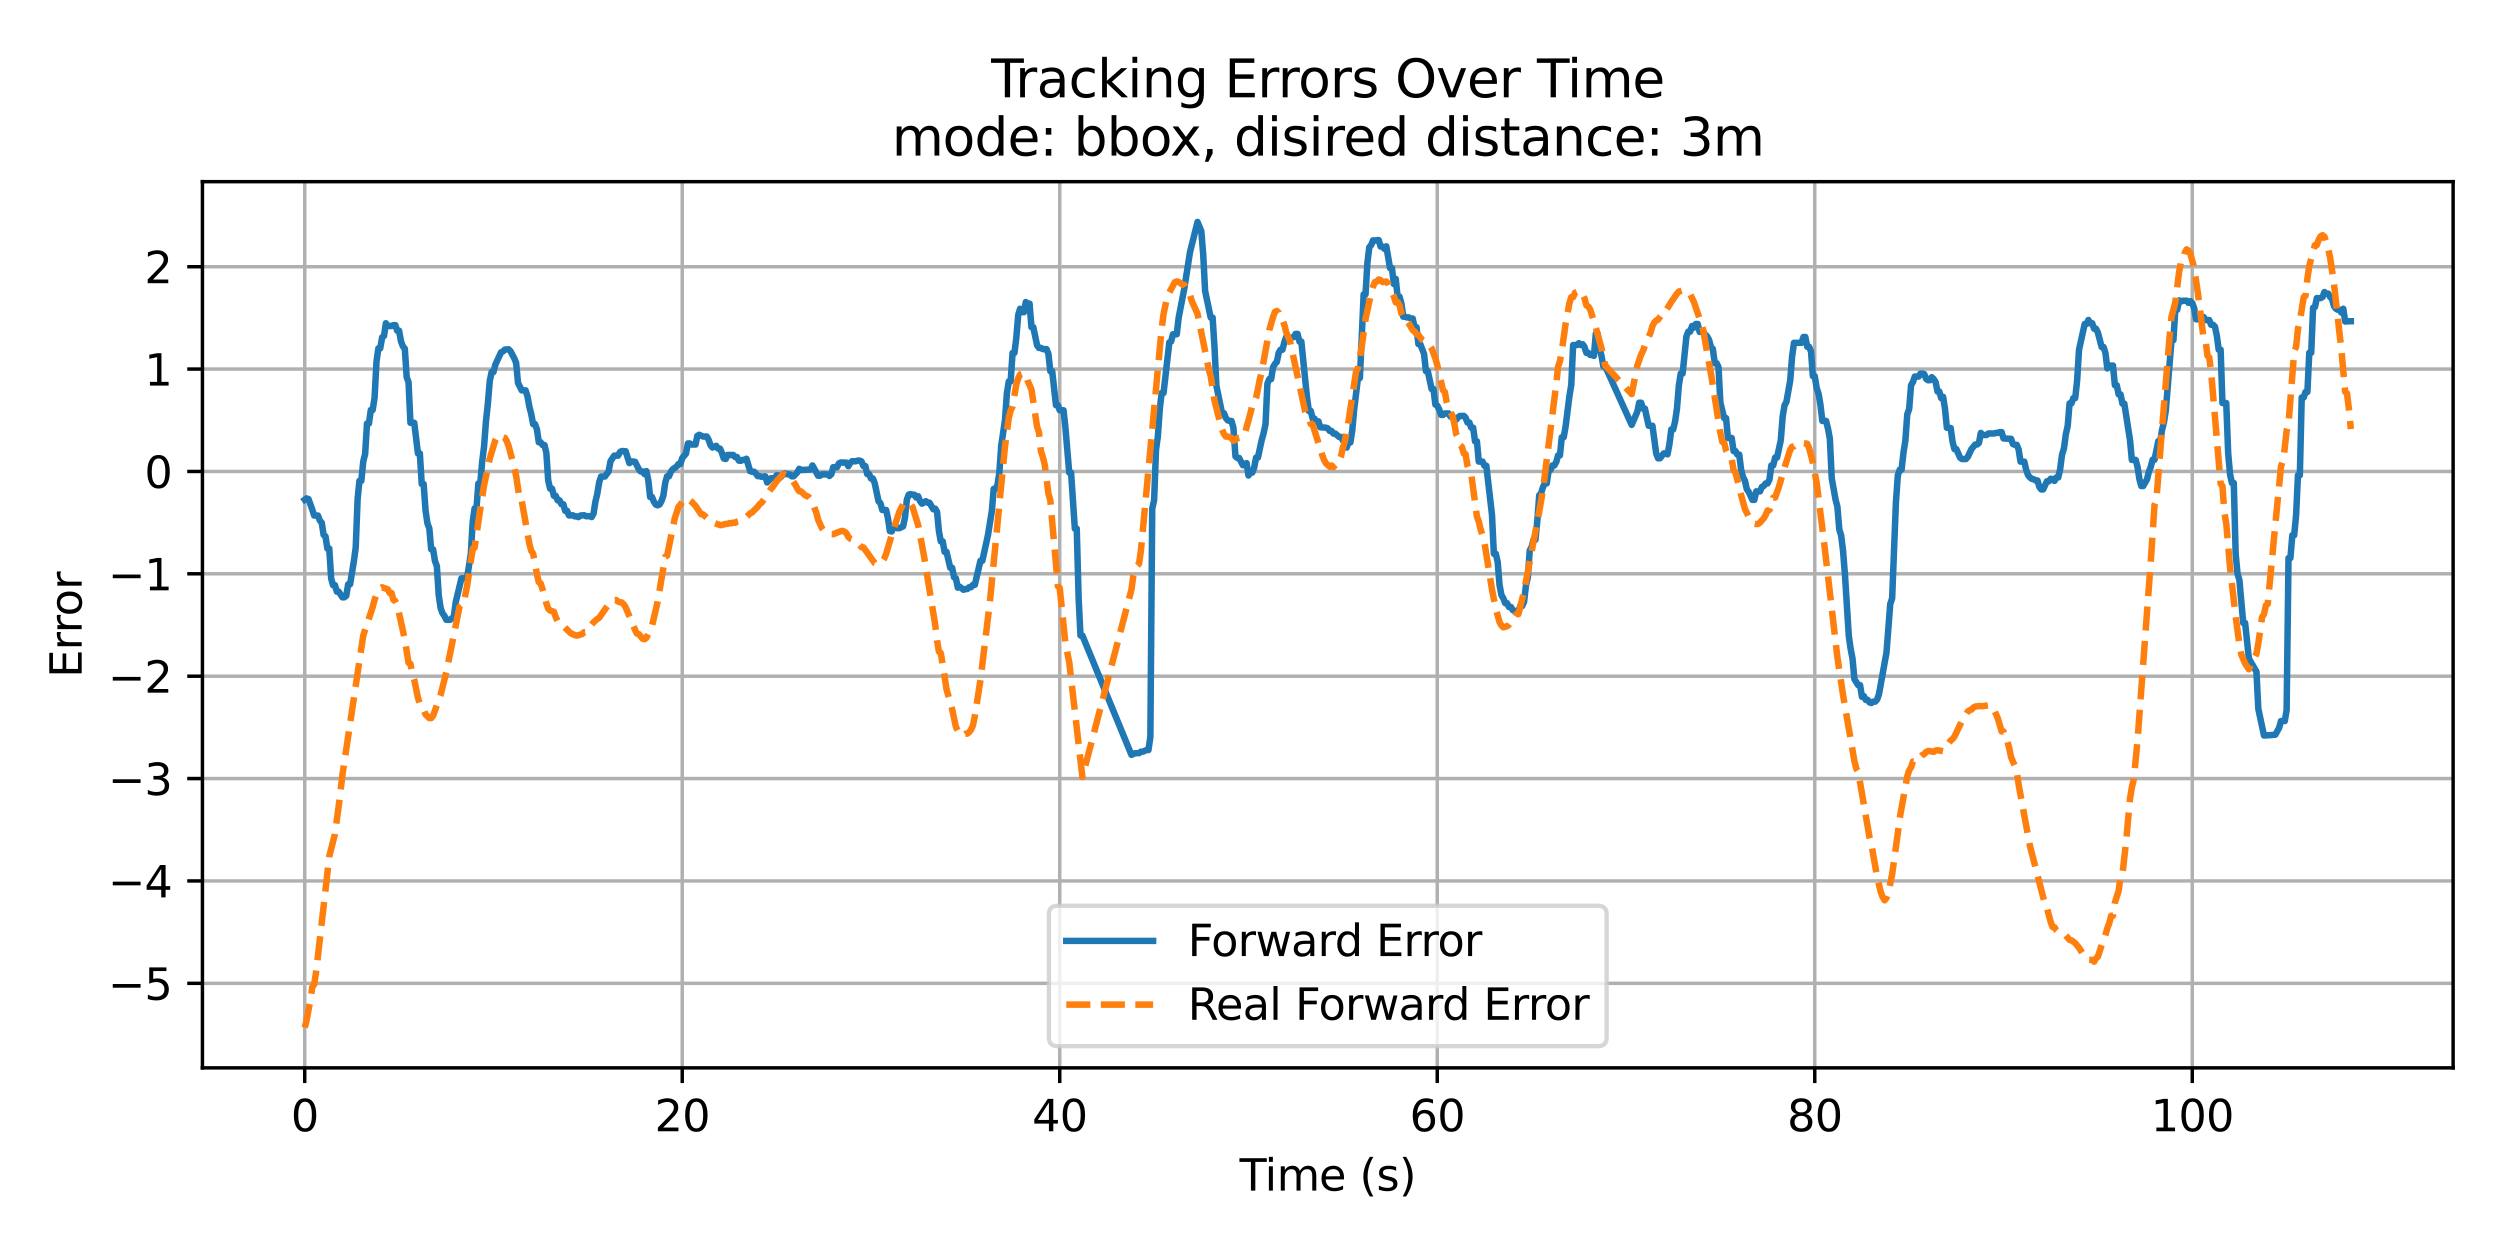 <?xml version="1.0" encoding="utf-8" standalone="no"?>
<!DOCTYPE svg PUBLIC "-//W3C//DTD SVG 1.1//EN"
  "http://www.w3.org/Graphics/SVG/1.1/DTD/svg11.dtd">
<svg xmlns:xlink="http://www.w3.org/1999/xlink" width="576pt" height="288pt" viewBox="0 0 576 288" xmlns="http://www.w3.org/2000/svg" version="1.1">
 <defs>
  <style type="text/css">*{stroke-linejoin: round; stroke-linecap: butt}</style>
 </defs>
 <g id="figure_1">
  <g id="patch_1">
   <path d="M 0 288 
L 576 288 
L 576 0 
L 0 0 
z
" style="fill: #ffffff"/>
  </g>
  <g id="axes_1">
   <g id="patch_2">
    <path d="M 46.64 246.04 
L 565.2 246.04 
L 565.2 41.856 
L 46.64 41.856 
z
" style="fill: #ffffff"/>
   </g>
   <g id="matplotlib.axis_1">
    <g id="xtick_1">
     <g id="line2d_1">
      <path d="M 70.209 246.04 
L 70.209 41.856 
" clip-path="url(#p39f99b3a80)" style="fill: none; stroke: #b0b0b0; stroke-width: 0.8; stroke-linecap: square"/>
     </g>
     <g id="line2d_2">
      <defs>
       <path id="mf84ffc0580" d="M 0 0 
L 0 3.5 
" style="stroke: #000000; stroke-width: 0.8"/>
      </defs>
      <g>
       <use xlink:href="#mf84ffc0580" x="70.209" y="246.04" style="stroke: #000000; stroke-width: 0.8"/>
      </g>
     </g>
     <g id="text_1">
      <!-- 0 -->
      <g transform="translate(67.028 260.638) scale(0.1 -0.1)">
       <defs>
        <path id="DejaVuSans-30" d="M 2034 4250 
Q 1547 4250 1301 3770 
Q 1056 3291 1056 2328 
Q 1056 1369 1301 889 
Q 1547 409 2034 409 
Q 2525 409 2770 889 
Q 3016 1369 3016 2328 
Q 3016 3291 2770 3770 
Q 2525 4250 2034 4250 
z
M 2034 4750 
Q 2819 4750 3233 4129 
Q 3647 3509 3647 2328 
Q 3647 1150 3233 529 
Q 2819 -91 2034 -91 
Q 1250 -91 836 529 
Q 422 1150 422 2328 
Q 422 3509 836 4129 
Q 1250 4750 2034 4750 
z
" transform="scale(0.016)"/>
       </defs>
       <use xlink:href="#DejaVuSans-30"/>
      </g>
     </g>
    </g>
    <g id="xtick_2">
     <g id="line2d_3">
      <path d="M 157.187 246.04 
L 157.187 41.856 
" clip-path="url(#p39f99b3a80)" style="fill: none; stroke: #b0b0b0; stroke-width: 0.8; stroke-linecap: square"/>
     </g>
     <g id="line2d_4">
      <g>
       <use xlink:href="#mf84ffc0580" x="157.187" y="246.04" style="stroke: #000000; stroke-width: 0.8"/>
      </g>
     </g>
     <g id="text_2">
      <!-- 20 -->
      <g transform="translate(150.824 260.638) scale(0.1 -0.1)">
       <defs>
        <path id="DejaVuSans-32" d="M 1228 531 
L 3431 531 
L 3431 0 
L 469 0 
L 469 531 
Q 828 903 1448 1529 
Q 2069 2156 2228 2338 
Q 2531 2678 2651 2914 
Q 2772 3150 2772 3378 
Q 2772 3750 2511 3984 
Q 2250 4219 1831 4219 
Q 1534 4219 1204 4116 
Q 875 4013 500 3803 
L 500 4441 
Q 881 4594 1212 4672 
Q 1544 4750 1819 4750 
Q 2544 4750 2975 4387 
Q 3406 4025 3406 3419 
Q 3406 3131 3298 2873 
Q 3191 2616 2906 2266 
Q 2828 2175 2409 1742 
Q 1991 1309 1228 531 
z
" transform="scale(0.016)"/>
       </defs>
       <use xlink:href="#DejaVuSans-32"/>
       <use xlink:href="#DejaVuSans-30" x="63.623"/>
      </g>
     </g>
    </g>
    <g id="xtick_3">
     <g id="line2d_5">
      <path d="M 244.165 246.04 
L 244.165 41.856 
" clip-path="url(#p39f99b3a80)" style="fill: none; stroke: #b0b0b0; stroke-width: 0.8; stroke-linecap: square"/>
     </g>
     <g id="line2d_6">
      <g>
       <use xlink:href="#mf84ffc0580" x="244.165" y="246.04" style="stroke: #000000; stroke-width: 0.8"/>
      </g>
     </g>
     <g id="text_3">
      <!-- 40 -->
      <g transform="translate(237.802 260.638) scale(0.1 -0.1)">
       <defs>
        <path id="DejaVuSans-34" d="M 2419 4116 
L 825 1625 
L 2419 1625 
L 2419 4116 
z
M 2253 4666 
L 3047 4666 
L 3047 1625 
L 3713 1625 
L 3713 1100 
L 3047 1100 
L 3047 0 
L 2419 0 
L 2419 1100 
L 313 1100 
L 313 1709 
L 2253 4666 
z
" transform="scale(0.016)"/>
       </defs>
       <use xlink:href="#DejaVuSans-34"/>
       <use xlink:href="#DejaVuSans-30" x="63.623"/>
      </g>
     </g>
    </g>
    <g id="xtick_4">
     <g id="line2d_7">
      <path d="M 331.143 246.04 
L 331.143 41.856 
" clip-path="url(#p39f99b3a80)" style="fill: none; stroke: #b0b0b0; stroke-width: 0.8; stroke-linecap: square"/>
     </g>
     <g id="line2d_8">
      <g>
       <use xlink:href="#mf84ffc0580" x="331.143" y="246.04" style="stroke: #000000; stroke-width: 0.8"/>
      </g>
     </g>
     <g id="text_4">
      <!-- 60 -->
      <g transform="translate(324.78 260.638) scale(0.1 -0.1)">
       <defs>
        <path id="DejaVuSans-36" d="M 2113 2584 
Q 1688 2584 1439 2293 
Q 1191 2003 1191 1497 
Q 1191 994 1439 701 
Q 1688 409 2113 409 
Q 2538 409 2786 701 
Q 3034 994 3034 1497 
Q 3034 2003 2786 2293 
Q 2538 2584 2113 2584 
z
M 3366 4563 
L 3366 3988 
Q 3128 4100 2886 4159 
Q 2644 4219 2406 4219 
Q 1781 4219 1451 3797 
Q 1122 3375 1075 2522 
Q 1259 2794 1537 2939 
Q 1816 3084 2150 3084 
Q 2853 3084 3261 2657 
Q 3669 2231 3669 1497 
Q 3669 778 3244 343 
Q 2819 -91 2113 -91 
Q 1303 -91 875 529 
Q 447 1150 447 2328 
Q 447 3434 972 4092 
Q 1497 4750 2381 4750 
Q 2619 4750 2861 4703 
Q 3103 4656 3366 4563 
z
" transform="scale(0.016)"/>
       </defs>
       <use xlink:href="#DejaVuSans-36"/>
       <use xlink:href="#DejaVuSans-30" x="63.623"/>
      </g>
     </g>
    </g>
    <g id="xtick_5">
     <g id="line2d_9">
      <path d="M 418.12 246.04 
L 418.12 41.856 
" clip-path="url(#p39f99b3a80)" style="fill: none; stroke: #b0b0b0; stroke-width: 0.8; stroke-linecap: square"/>
     </g>
     <g id="line2d_10">
      <g>
       <use xlink:href="#mf84ffc0580" x="418.12" y="246.04" style="stroke: #000000; stroke-width: 0.8"/>
      </g>
     </g>
     <g id="text_5">
      <!-- 80 -->
      <g transform="translate(411.758 260.638) scale(0.1 -0.1)">
       <defs>
        <path id="DejaVuSans-38" d="M 2034 2216 
Q 1584 2216 1326 1975 
Q 1069 1734 1069 1313 
Q 1069 891 1326 650 
Q 1584 409 2034 409 
Q 2484 409 2743 651 
Q 3003 894 3003 1313 
Q 3003 1734 2745 1975 
Q 2488 2216 2034 2216 
z
M 1403 2484 
Q 997 2584 770 2862 
Q 544 3141 544 3541 
Q 544 4100 942 4425 
Q 1341 4750 2034 4750 
Q 2731 4750 3128 4425 
Q 3525 4100 3525 3541 
Q 3525 3141 3298 2862 
Q 3072 2584 2669 2484 
Q 3125 2378 3379 2068 
Q 3634 1759 3634 1313 
Q 3634 634 3220 271 
Q 2806 -91 2034 -91 
Q 1263 -91 848 271 
Q 434 634 434 1313 
Q 434 1759 690 2068 
Q 947 2378 1403 2484 
z
M 1172 3481 
Q 1172 3119 1398 2916 
Q 1625 2713 2034 2713 
Q 2441 2713 2670 2916 
Q 2900 3119 2900 3481 
Q 2900 3844 2670 4047 
Q 2441 4250 2034 4250 
Q 1625 4250 1398 4047 
Q 1172 3844 1172 3481 
z
" transform="scale(0.016)"/>
       </defs>
       <use xlink:href="#DejaVuSans-38"/>
       <use xlink:href="#DejaVuSans-30" x="63.623"/>
      </g>
     </g>
    </g>
    <g id="xtick_6">
     <g id="line2d_11">
      <path d="M 505.098 246.04 
L 505.098 41.856 
" clip-path="url(#p39f99b3a80)" style="fill: none; stroke: #b0b0b0; stroke-width: 0.8; stroke-linecap: square"/>
     </g>
     <g id="line2d_12">
      <g>
       <use xlink:href="#mf84ffc0580" x="505.098" y="246.04" style="stroke: #000000; stroke-width: 0.8"/>
      </g>
     </g>
     <g id="text_6">
      <!-- 100 -->
      <g transform="translate(495.555 260.638) scale(0.1 -0.1)">
       <defs>
        <path id="DejaVuSans-31" d="M 794 531 
L 1825 531 
L 1825 4091 
L 703 3866 
L 703 4441 
L 1819 4666 
L 2450 4666 
L 2450 531 
L 3481 531 
L 3481 0 
L 794 0 
L 794 531 
z
" transform="scale(0.016)"/>
       </defs>
       <use xlink:href="#DejaVuSans-31"/>
       <use xlink:href="#DejaVuSans-30" x="63.623"/>
       <use xlink:href="#DejaVuSans-30" x="127.246"/>
      </g>
     </g>
    </g>
    <g id="text_7">
     <!-- Time (s) -->
     <g transform="translate(285.591 274.317) scale(0.1 -0.1)">
      <defs>
       <path id="DejaVuSans-54" d="M -19 4666 
L 3928 4666 
L 3928 4134 
L 2272 4134 
L 2272 0 
L 1638 0 
L 1638 4134 
L -19 4134 
L -19 4666 
z
" transform="scale(0.016)"/>
       <path id="DejaVuSans-69" d="M 603 3500 
L 1178 3500 
L 1178 0 
L 603 0 
L 603 3500 
z
M 603 4863 
L 1178 4863 
L 1178 4134 
L 603 4134 
L 603 4863 
z
" transform="scale(0.016)"/>
       <path id="DejaVuSans-6d" d="M 3328 2828 
Q 3544 3216 3844 3400 
Q 4144 3584 4550 3584 
Q 5097 3584 5394 3201 
Q 5691 2819 5691 2113 
L 5691 0 
L 5113 0 
L 5113 2094 
Q 5113 2597 4934 2840 
Q 4756 3084 4391 3084 
Q 3944 3084 3684 2787 
Q 3425 2491 3425 1978 
L 3425 0 
L 2847 0 
L 2847 2094 
Q 2847 2600 2669 2842 
Q 2491 3084 2119 3084 
Q 1678 3084 1418 2786 
Q 1159 2488 1159 1978 
L 1159 0 
L 581 0 
L 581 3500 
L 1159 3500 
L 1159 2956 
Q 1356 3278 1631 3431 
Q 1906 3584 2284 3584 
Q 2666 3584 2933 3390 
Q 3200 3197 3328 2828 
z
" transform="scale(0.016)"/>
       <path id="DejaVuSans-65" d="M 3597 1894 
L 3597 1613 
L 953 1613 
Q 991 1019 1311 708 
Q 1631 397 2203 397 
Q 2534 397 2845 478 
Q 3156 559 3463 722 
L 3463 178 
Q 3153 47 2828 -22 
Q 2503 -91 2169 -91 
Q 1331 -91 842 396 
Q 353 884 353 1716 
Q 353 2575 817 3079 
Q 1281 3584 2069 3584 
Q 2775 3584 3186 3129 
Q 3597 2675 3597 1894 
z
M 3022 2063 
Q 3016 2534 2758 2815 
Q 2500 3097 2075 3097 
Q 1594 3097 1305 2825 
Q 1016 2553 972 2059 
L 3022 2063 
z
" transform="scale(0.016)"/>
       <path id="DejaVuSans-20" transform="scale(0.016)"/>
       <path id="DejaVuSans-28" d="M 1984 4856 
Q 1566 4138 1362 3434 
Q 1159 2731 1159 2009 
Q 1159 1288 1364 580 
Q 1569 -128 1984 -844 
L 1484 -844 
Q 1016 -109 783 600 
Q 550 1309 550 2009 
Q 550 2706 781 3412 
Q 1013 4119 1484 4856 
L 1984 4856 
z
" transform="scale(0.016)"/>
       <path id="DejaVuSans-73" d="M 2834 3397 
L 2834 2853 
Q 2591 2978 2328 3040 
Q 2066 3103 1784 3103 
Q 1356 3103 1142 2972 
Q 928 2841 928 2578 
Q 928 2378 1081 2264 
Q 1234 2150 1697 2047 
L 1894 2003 
Q 2506 1872 2764 1633 
Q 3022 1394 3022 966 
Q 3022 478 2636 193 
Q 2250 -91 1575 -91 
Q 1294 -91 989 -36 
Q 684 19 347 128 
L 347 722 
Q 666 556 975 473 
Q 1284 391 1588 391 
Q 1994 391 2212 530 
Q 2431 669 2431 922 
Q 2431 1156 2273 1281 
Q 2116 1406 1581 1522 
L 1381 1569 
Q 847 1681 609 1914 
Q 372 2147 372 2553 
Q 372 3047 722 3315 
Q 1072 3584 1716 3584 
Q 2034 3584 2315 3537 
Q 2597 3491 2834 3397 
z
" transform="scale(0.016)"/>
       <path id="DejaVuSans-29" d="M 513 4856 
L 1013 4856 
Q 1481 4119 1714 3412 
Q 1947 2706 1947 2009 
Q 1947 1309 1714 600 
Q 1481 -109 1013 -844 
L 513 -844 
Q 928 -128 1133 580 
Q 1338 1288 1338 2009 
Q 1338 2731 1133 3434 
Q 928 4138 513 4856 
z
" transform="scale(0.016)"/>
      </defs>
      <use xlink:href="#DejaVuSans-54"/>
      <use xlink:href="#DejaVuSans-69" x="57.959"/>
      <use xlink:href="#DejaVuSans-6d" x="85.742"/>
      <use xlink:href="#DejaVuSans-65" x="183.154"/>
      <use xlink:href="#DejaVuSans-20" x="244.678"/>
      <use xlink:href="#DejaVuSans-28" x="276.465"/>
      <use xlink:href="#DejaVuSans-73" x="315.479"/>
      <use xlink:href="#DejaVuSans-29" x="367.578"/>
     </g>
    </g>
   </g>
   <g id="matplotlib.axis_2">
    <g id="ytick_1">
     <g id="line2d_13">
      <path d="M 46.64 226.554 
L 565.2 226.554 
" clip-path="url(#p39f99b3a80)" style="fill: none; stroke: #b0b0b0; stroke-width: 0.8; stroke-linecap: square"/>
     </g>
     <g id="line2d_14">
      <defs>
       <path id="md49e54043f" d="M 0 0 
L -3.5 0 
" style="stroke: #000000; stroke-width: 0.8"/>
      </defs>
      <g>
       <use xlink:href="#md49e54043f" x="46.64" y="226.554" style="stroke: #000000; stroke-width: 0.8"/>
      </g>
     </g>
     <g id="text_8">
      <!-- −5 -->
      <g transform="translate(24.898 230.353) scale(0.1 -0.1)">
       <defs>
        <path id="DejaVuSans-2212" d="M 678 2272 
L 4684 2272 
L 4684 1741 
L 678 1741 
L 678 2272 
z
" transform="scale(0.016)"/>
        <path id="DejaVuSans-35" d="M 691 4666 
L 3169 4666 
L 3169 4134 
L 1269 4134 
L 1269 2991 
Q 1406 3038 1543 3061 
Q 1681 3084 1819 3084 
Q 2600 3084 3056 2656 
Q 3513 2228 3513 1497 
Q 3513 744 3044 326 
Q 2575 -91 1722 -91 
Q 1428 -91 1123 -41 
Q 819 9 494 109 
L 494 744 
Q 775 591 1075 516 
Q 1375 441 1709 441 
Q 2250 441 2565 725 
Q 2881 1009 2881 1497 
Q 2881 1984 2565 2268 
Q 2250 2553 1709 2553 
Q 1456 2553 1204 2497 
Q 953 2441 691 2322 
L 691 4666 
z
" transform="scale(0.016)"/>
       </defs>
       <use xlink:href="#DejaVuSans-2212"/>
       <use xlink:href="#DejaVuSans-35" x="83.789"/>
      </g>
     </g>
    </g>
    <g id="ytick_2">
     <g id="line2d_15">
      <path d="M 46.64 202.968 
L 565.2 202.968 
" clip-path="url(#p39f99b3a80)" style="fill: none; stroke: #b0b0b0; stroke-width: 0.8; stroke-linecap: square"/>
     </g>
     <g id="line2d_16">
      <g>
       <use xlink:href="#md49e54043f" x="46.64" y="202.968" style="stroke: #000000; stroke-width: 0.8"/>
      </g>
     </g>
     <g id="text_9">
      <!-- −4 -->
      <g transform="translate(24.898 206.767) scale(0.1 -0.1)">
       <use xlink:href="#DejaVuSans-2212"/>
       <use xlink:href="#DejaVuSans-34" x="83.789"/>
      </g>
     </g>
    </g>
    <g id="ytick_3">
     <g id="line2d_17">
      <path d="M 46.64 179.382 
L 565.2 179.382 
" clip-path="url(#p39f99b3a80)" style="fill: none; stroke: #b0b0b0; stroke-width: 0.8; stroke-linecap: square"/>
     </g>
     <g id="line2d_18">
      <g>
       <use xlink:href="#md49e54043f" x="46.64" y="179.382" style="stroke: #000000; stroke-width: 0.8"/>
      </g>
     </g>
     <g id="text_10">
      <!-- −3 -->
      <g transform="translate(24.898 183.181) scale(0.1 -0.1)">
       <defs>
        <path id="DejaVuSans-33" d="M 2597 2516 
Q 3050 2419 3304 2112 
Q 3559 1806 3559 1356 
Q 3559 666 3084 287 
Q 2609 -91 1734 -91 
Q 1441 -91 1130 -33 
Q 819 25 488 141 
L 488 750 
Q 750 597 1062 519 
Q 1375 441 1716 441 
Q 2309 441 2620 675 
Q 2931 909 2931 1356 
Q 2931 1769 2642 2001 
Q 2353 2234 1838 2234 
L 1294 2234 
L 1294 2753 
L 1863 2753 
Q 2328 2753 2575 2939 
Q 2822 3125 2822 3475 
Q 2822 3834 2567 4026 
Q 2313 4219 1838 4219 
Q 1578 4219 1281 4162 
Q 984 4106 628 3988 
L 628 4550 
Q 988 4650 1302 4700 
Q 1616 4750 1894 4750 
Q 2613 4750 3031 4423 
Q 3450 4097 3450 3541 
Q 3450 3153 3228 2886 
Q 3006 2619 2597 2516 
z
" transform="scale(0.016)"/>
       </defs>
       <use xlink:href="#DejaVuSans-2212"/>
       <use xlink:href="#DejaVuSans-33" x="83.789"/>
      </g>
     </g>
    </g>
    <g id="ytick_4">
     <g id="line2d_19">
      <path d="M 46.64 155.796 
L 565.2 155.796 
" clip-path="url(#p39f99b3a80)" style="fill: none; stroke: #b0b0b0; stroke-width: 0.8; stroke-linecap: square"/>
     </g>
     <g id="line2d_20">
      <g>
       <use xlink:href="#md49e54043f" x="46.64" y="155.796" style="stroke: #000000; stroke-width: 0.8"/>
      </g>
     </g>
     <g id="text_11">
      <!-- −2 -->
      <g transform="translate(24.898 159.596) scale(0.1 -0.1)">
       <use xlink:href="#DejaVuSans-2212"/>
       <use xlink:href="#DejaVuSans-32" x="83.789"/>
      </g>
     </g>
    </g>
    <g id="ytick_5">
     <g id="line2d_21">
      <path d="M 46.64 132.21 
L 565.2 132.21 
" clip-path="url(#p39f99b3a80)" style="fill: none; stroke: #b0b0b0; stroke-width: 0.8; stroke-linecap: square"/>
     </g>
     <g id="line2d_22">
      <g>
       <use xlink:href="#md49e54043f" x="46.64" y="132.21" style="stroke: #000000; stroke-width: 0.8"/>
      </g>
     </g>
     <g id="text_12">
      <!-- −1 -->
      <g transform="translate(24.898 136.01) scale(0.1 -0.1)">
       <use xlink:href="#DejaVuSans-2212"/>
       <use xlink:href="#DejaVuSans-31" x="83.789"/>
      </g>
     </g>
    </g>
    <g id="ytick_6">
     <g id="line2d_23">
      <path d="M 46.64 108.625 
L 565.2 108.625 
" clip-path="url(#p39f99b3a80)" style="fill: none; stroke: #b0b0b0; stroke-width: 0.8; stroke-linecap: square"/>
     </g>
     <g id="line2d_24">
      <g>
       <use xlink:href="#md49e54043f" x="46.64" y="108.625" style="stroke: #000000; stroke-width: 0.8"/>
      </g>
     </g>
     <g id="text_13">
      <!-- 0 -->
      <g transform="translate(33.278 112.424) scale(0.1 -0.1)">
       <use xlink:href="#DejaVuSans-30"/>
      </g>
     </g>
    </g>
    <g id="ytick_7">
     <g id="line2d_25">
      <path d="M 46.64 85.039 
L 565.2 85.039 
" clip-path="url(#p39f99b3a80)" style="fill: none; stroke: #b0b0b0; stroke-width: 0.8; stroke-linecap: square"/>
     </g>
     <g id="line2d_26">
      <g>
       <use xlink:href="#md49e54043f" x="46.64" y="85.039" style="stroke: #000000; stroke-width: 0.8"/>
      </g>
     </g>
     <g id="text_14">
      <!-- 1 -->
      <g transform="translate(33.278 88.838) scale(0.1 -0.1)">
       <use xlink:href="#DejaVuSans-31"/>
      </g>
     </g>
    </g>
    <g id="ytick_8">
     <g id="line2d_27">
      <path d="M 46.64 61.453 
L 565.2 61.453 
" clip-path="url(#p39f99b3a80)" style="fill: none; stroke: #b0b0b0; stroke-width: 0.8; stroke-linecap: square"/>
     </g>
     <g id="line2d_28">
      <g>
       <use xlink:href="#md49e54043f" x="46.64" y="61.453" style="stroke: #000000; stroke-width: 0.8"/>
      </g>
     </g>
     <g id="text_15">
      <!-- 2 -->
      <g transform="translate(33.278 65.252) scale(0.1 -0.1)">
       <use xlink:href="#DejaVuSans-32"/>
      </g>
     </g>
    </g>
    <g id="text_16">
     <!-- Error -->
     <g transform="translate(18.818 156.133) rotate(-90) scale(0.1 -0.1)">
      <defs>
       <path id="DejaVuSans-45" d="M 628 4666 
L 3578 4666 
L 3578 4134 
L 1259 4134 
L 1259 2753 
L 3481 2753 
L 3481 2222 
L 1259 2222 
L 1259 531 
L 3634 531 
L 3634 0 
L 628 0 
L 628 4666 
z
" transform="scale(0.016)"/>
       <path id="DejaVuSans-72" d="M 2631 2963 
Q 2534 3019 2420 3045 
Q 2306 3072 2169 3072 
Q 1681 3072 1420 2755 
Q 1159 2438 1159 1844 
L 1159 0 
L 581 0 
L 581 3500 
L 1159 3500 
L 1159 2956 
Q 1341 3275 1631 3429 
Q 1922 3584 2338 3584 
Q 2397 3584 2469 3576 
Q 2541 3569 2628 3553 
L 2631 2963 
z
" transform="scale(0.016)"/>
       <path id="DejaVuSans-6f" d="M 1959 3097 
Q 1497 3097 1228 2736 
Q 959 2375 959 1747 
Q 959 1119 1226 758 
Q 1494 397 1959 397 
Q 2419 397 2687 759 
Q 2956 1122 2956 1747 
Q 2956 2369 2687 2733 
Q 2419 3097 1959 3097 
z
M 1959 3584 
Q 2709 3584 3137 3096 
Q 3566 2609 3566 1747 
Q 3566 888 3137 398 
Q 2709 -91 1959 -91 
Q 1206 -91 779 398 
Q 353 888 353 1747 
Q 353 2609 779 3096 
Q 1206 3584 1959 3584 
z
" transform="scale(0.016)"/>
      </defs>
      <use xlink:href="#DejaVuSans-45"/>
      <use xlink:href="#DejaVuSans-72" x="63.184"/>
      <use xlink:href="#DejaVuSans-72" x="102.547"/>
      <use xlink:href="#DejaVuSans-6f" x="141.41"/>
      <use xlink:href="#DejaVuSans-72" x="202.592"/>
     </g>
    </g>
   </g>
   <g id="line2d_29">
    <path d="M 70.211 115.133 
L 70.64 114.828 
L 71.084 115.005 
L 71.951 117.419 
L 72.385 118.78 
L 73.254 118.78 
L 73.683 119.915 
L 74.13 120.446 
L 74.557 123.238 
L 74.992 123.579 
L 75.427 126.383 
L 75.861 126.383 
L 76.295 133.253 
L 76.728 134.809 
L 77.164 134.809 
L 77.609 136.315 
L 78.038 136.315 
L 78.904 137.637 
L 79.339 137.615 
L 79.781 137.258 
L 80.217 134.623 
L 80.656 134.623 
L 81.522 129.367 
L 81.957 126.17 
L 82.397 114.927 
L 82.816 110.779 
L 83.252 110.779 
L 83.697 106.291 
L 84.129 104.607 
L 84.557 97.577 
L 84.998 97.577 
L 85.435 94.458 
L 85.861 94.458 
L 86.301 91.661 
L 86.745 83.333 
L 87.174 80.26 
L 87.602 80.26 
L 88.048 77.719 
L 88.471 77.418 
L 88.908 74.48 
L 89.346 75.106 
L 90.212 75.106 
L 90.646 74.909 
L 91.092 74.909 
L 91.513 76.197 
L 91.949 76.197 
L 92.384 78.631 
L 92.82 79.79 
L 93.267 80.33 
L 93.699 86.904 
L 94.123 88.038 
L 94.564 97.413 
L 95.443 97.413 
L 96.296 104.472 
L 96.733 104.472 
L 97.169 111.518 
L 97.606 111.518 
L 98.044 117.609 
L 98.474 120.555 
L 98.912 121.723 
L 99.342 126.569 
L 99.782 126.569 
L 100.219 129.278 
L 100.649 130.397 
L 101.082 137.144 
L 101.519 140.104 
L 101.95 141.29 
L 102.412 141.928 
L 102.823 142.798 
L 103.699 142.81 
L 104.562 142.085 
L 104.998 138.732 
L 105.874 135.098 
L 106.309 133.244 
L 107.608 133.244 
L 108.478 127.583 
L 108.91 120.191 
L 109.344 117.143 
L 109.783 117.143 
L 110.215 111.407 
L 110.651 111.407 
L 111.084 106.458 
L 111.522 102.934 
L 111.955 97.196 
L 112.393 93.135 
L 112.836 87.832 
L 113.267 85.714 
L 113.694 85.714 
L 114.129 84.019 
L 115.438 81.18 
L 115.869 80.983 
L 116.307 80.548 
L 117.177 80.473 
L 117.616 80.909 
L 118.479 82.546 
L 118.916 83.6 
L 119.347 88.227 
L 120.217 89.942 
L 121.097 89.942 
L 121.524 91.292 
L 121.962 93.695 
L 122.391 95.364 
L 122.832 97.718 
L 123.265 97.718 
L 123.706 98.921 
L 124.137 101.895 
L 124.565 101.895 
L 125.005 102.524 
L 125.443 102.524 
L 125.879 104.363 
L 126.309 110.706 
L 126.751 112.588 
L 127.192 112.588 
L 127.618 114.249 
L 128.05 114.249 
L 128.486 115.276 
L 128.917 115.276 
L 129.353 116.175 
L 129.791 116.175 
L 130.219 117.7 
L 130.659 117.7 
L 131.093 118.756 
L 131.984 118.727 
L 132.41 118.963 
L 132.83 118.963 
L 133.265 119.143 
L 133.699 118.791 
L 134.574 118.702 
L 135.004 118.932 
L 135.874 118.932 
L 136.313 119.129 
L 136.743 118.37 
L 137.184 115.591 
L 137.614 113.768 
L 138.062 111.065 
L 138.486 109.792 
L 139.357 109.792 
L 140.221 108.629 
L 140.659 106.251 
L 141.528 104.978 
L 142.403 104.978 
L 142.839 104.159 
L 143.267 103.921 
L 144.144 103.966 
L 145.016 106.703 
L 145.448 106.302 
L 146.323 106.403 
L 147.185 108.124 
L 147.614 108.618 
L 148.051 108.618 
L 148.492 109.217 
L 148.922 108.547 
L 149.367 110.622 
L 149.79 114.512 
L 150.228 114.512 
L 150.66 115.608 
L 151.096 116.26 
L 151.531 116.425 
L 151.981 116.217 
L 152.409 115.423 
L 152.837 114.195 
L 153.275 111.198 
L 153.703 109.729 
L 154.137 109.729 
L 154.574 108.649 
L 155.022 108.098 
L 155.887 107.51 
L 156.324 106.906 
L 156.749 106.906 
L 157.184 105.547 
L 158.06 104.493 
L 158.489 102.169 
L 158.926 102.169 
L 159.357 102.426 
L 160.243 102.426 
L 160.669 100.42 
L 161.104 100.177 
L 161.966 100.578 
L 162.837 100.578 
L 163.274 101.341 
L 163.708 102.57 
L 164.151 103.105 
L 165.013 102.719 
L 165.452 103.359 
L 165.888 103.359 
L 166.321 104.333 
L 166.749 105.624 
L 167.207 105.75 
L 167.62 104.828 
L 168.924 104.828 
L 169.368 105.296 
L 169.796 105.296 
L 170.231 106.124 
L 170.672 106.18 
L 171.1 105.951 
L 171.54 105.951 
L 171.974 105.694 
L 172.842 108.567 
L 173.274 108.682 
L 173.712 108.682 
L 174.146 109.081 
L 174.586 109.707 
L 175.017 109.707 
L 175.448 109.847 
L 176.328 109.747 
L 176.759 111.157 
L 177.624 110.197 
L 178.5 110.145 
L 178.935 109.523 
L 179.362 109.523 
L 179.806 109.986 
L 180.681 109.153 
L 181.102 109.117 
L 181.543 109.301 
L 181.977 109.296 
L 182.411 109.734 
L 182.84 109.734 
L 183.714 108.81 
L 184.146 108.014 
L 184.58 108.285 
L 186.76 108.183 
L 187.19 107.244 
L 188.495 109.606 
L 188.933 109.606 
L 189.366 109.292 
L 190.671 109.314 
L 191.106 109.663 
L 191.564 109.225 
L 191.973 107.64 
L 192.844 107.64 
L 193.277 106.772 
L 193.713 106.553 
L 195.019 106.593 
L 195.46 107.413 
L 195.893 106.658 
L 196.322 106.272 
L 197.198 106.272 
L 197.627 106.119 
L 198.064 106.119 
L 198.496 106.322 
L 198.932 107.379 
L 199.369 107.379 
L 199.802 109.216 
L 200.238 109.216 
L 200.671 110.24 
L 201.11 110.24 
L 201.543 111.359 
L 202.413 115.494 
L 202.849 115.925 
L 203.281 117.496 
L 204.156 117.496 
L 204.588 119.437 
L 205.025 122.361 
L 205.458 122.443 
L 205.89 121.467 
L 206.33 121.237 
L 206.763 121.697 
L 207.195 121.697 
L 208.069 121.28 
L 208.501 119.245 
L 208.944 115.107 
L 209.371 113.962 
L 209.821 113.845 
L 210.252 113.986 
L 210.674 113.986 
L 211.11 114.64 
L 211.543 114.338 
L 211.98 115.467 
L 212.424 116.044 
L 213.308 115.47 
L 213.743 115.829 
L 214.16 115.829 
L 215.032 117.332 
L 215.469 117.191 
L 215.895 117.932 
L 216.329 122.397 
L 216.762 124.737 
L 217.206 124.737 
L 217.631 127.14 
L 218.068 127.14 
L 218.937 130.818 
L 219.376 130.818 
L 219.809 133.005 
L 220.242 133.249 
L 220.678 135.391 
L 221.118 135.179 
L 221.989 135.88 
L 222.415 135.714 
L 222.851 135.714 
L 223.286 135.301 
L 223.72 135.301 
L 224.155 134.747 
L 224.602 134.747 
L 225.895 129.196 
L 226.332 129.196 
L 227.199 125.251 
L 227.646 123.174 
L 228.516 117.749 
L 228.947 112.642 
L 229.388 112.642 
L 229.815 111.727 
L 230.243 108.937 
L 230.677 102.707 
L 231.552 96.749 
L 231.985 90.647 
L 232.418 87.891 
L 232.855 87.891 
L 233.291 81.321 
L 233.726 81.321 
L 234.159 77.841 
L 234.596 72.569 
L 235.028 71.138 
L 235.472 71.925 
L 235.911 71.925 
L 236.343 69.591 
L 236.775 69.951 
L 237.205 69.951 
L 237.645 75.382 
L 238.071 75.382 
L 238.943 79.571 
L 239.377 80.158 
L 239.821 80.158 
L 240.255 80.436 
L 241.117 80.436 
L 241.551 81.511 
L 241.991 85.522 
L 242.422 85.522 
L 243.293 93.35 
L 243.736 93.35 
L 244.16 94.523 
L 245.033 94.523 
L 245.468 98.445 
L 246.346 108.892 
L 246.775 108.892 
L 247.642 121.792 
L 248.08 121.792 
L 248.525 138.081 
L 248.944 146.419 
L 249.38 146.419 
L 260.689 173.923 
L 261.572 173.528 
L 262.434 173.528 
L 262.862 173.19 
L 263.296 173.19 
L 264.167 172.807 
L 264.603 172.807 
L 265.043 169.788 
L 265.475 117.18 
L 265.908 115.249 
L 266.344 103.608 
L 266.777 100.472 
L 267.217 94.125 
L 267.645 90.541 
L 268.08 90.541 
L 269.411 78.886 
L 269.831 78.667 
L 270.252 77.01 
L 271.123 77.01 
L 271.559 73.219 
L 272.862 66.494 
L 274.177 58.075 
L 275.91 51.137 
L 276.777 53.248 
L 277.213 58.557 
L 277.658 67.049 
L 278.95 73.177 
L 279.387 73.177 
L 279.821 80.006 
L 280.258 88.886 
L 281.563 95.194 
L 282 95.194 
L 282.441 96.32 
L 282.867 96.834 
L 283.3 96.988 
L 283.738 96.988 
L 284.181 98.567 
L 284.65 105.153 
L 285.049 105.506 
L 285.477 105.506 
L 286.355 107.171 
L 286.784 107.171 
L 287.213 106.703 
L 287.648 109.553 
L 288.083 108.887 
L 288.52 108.887 
L 288.956 107.768 
L 289.397 105.422 
L 289.826 105.422 
L 290.695 101.396 
L 291.13 99.833 
L 291.575 97.754 
L 292.011 88.397 
L 292.433 87.341 
L 292.877 87.341 
L 293.311 84.598 
L 293.739 83.862 
L 294.184 83.384 
L 294.608 81.302 
L 295.042 80.573 
L 295.481 80.573 
L 295.913 78.842 
L 296.359 77.591 
L 296.783 77.969 
L 298.089 77.652 
L 298.524 76.932 
L 298.959 76.932 
L 299.391 78.696 
L 299.826 78.696 
L 301.133 91.547 
L 301.566 94.681 
L 302.003 94.681 
L 302.438 96.46 
L 302.87 96.46 
L 303.31 97.284 
L 303.771 97.076 
L 304.179 98.435 
L 305.484 98.538 
L 305.919 98.688 
L 306.364 99.286 
L 306.787 99.286 
L 307.226 99.9 
L 307.658 99.9 
L 308.524 100.676 
L 308.975 100.676 
L 309.394 101.464 
L 309.829 101.653 
L 310.276 103.124 
L 310.699 101.931 
L 311.138 101.931 
L 311.574 99.046 
L 312.009 94.243 
L 312.874 87.088 
L 313.319 87.088 
L 314.184 67.83 
L 314.614 67.83 
L 315.047 60.562 
L 315.488 56.974 
L 315.923 56.448 
L 316.353 55.375 
L 316.796 55.449 
L 317.221 55.323 
L 317.657 55.323 
L 318.091 56.807 
L 318.535 56.807 
L 318.974 57.333 
L 319.401 56.754 
L 320.266 61.762 
L 320.703 61.762 
L 321.135 65.445 
L 321.575 64.249 
L 322.006 68.352 
L 322.449 68.352 
L 322.875 69.926 
L 323.317 72.97 
L 323.744 72.97 
L 324.182 73.141 
L 324.621 73.141 
L 325.052 73.401 
L 325.486 73.401 
L 325.919 75.398 
L 326.366 75.398 
L 326.8 79.274 
L 327.225 79.274 
L 328.103 81.546 
L 328.53 85.511 
L 328.965 85.511 
L 329.845 89.626 
L 330.269 89.626 
L 330.707 93.21 
L 331.143 93.448 
L 331.576 94.303 
L 332.016 95.551 
L 332.443 95.618 
L 332.886 95.261 
L 333.754 95.261 
L 334.184 95.98 
L 334.622 95.98 
L 335.061 96.696 
L 335.496 96.696 
L 335.922 96.171 
L 336.362 95.829 
L 337.275 95.829 
L 337.662 96.204 
L 338.104 97.342 
L 338.539 97.342 
L 338.968 98.538 
L 339.412 98.538 
L 339.842 101.677 
L 340.281 101.677 
L 340.712 106.347 
L 341.576 106.347 
L 342.012 107.303 
L 342.446 107.303 
L 343.757 118.653 
L 344.185 127.594 
L 344.628 127.594 
L 345.067 129.472 
L 345.488 134.762 
L 345.928 137.106 
L 346.37 137.859 
L 346.794 138.97 
L 347.23 138.97 
L 347.663 139.858 
L 348.111 139.858 
L 348.534 140.554 
L 348.978 140.794 
L 349.842 140.794 
L 350.278 139.628 
L 350.715 139.628 
L 351.145 138.654 
L 351.58 134.893 
L 352.016 133.017 
L 352.448 126.831 
L 352.884 126.006 
L 353.318 124.378 
L 353.758 124.378 
L 354.19 120.088 
L 354.63 114.13 
L 355.063 113.665 
L 355.503 112.231 
L 355.927 111.367 
L 356.368 111.367 
L 356.8 108.532 
L 357.233 108.262 
L 357.672 107.244 
L 358.107 107.244 
L 358.569 106.436 
L 358.978 104.922 
L 359.405 104.922 
L 359.839 100.75 
L 360.275 100.75 
L 360.717 98.228 
L 361.589 91.327 
L 362.022 88.646 
L 362.45 79.494 
L 363.319 79.494 
L 363.759 79.065 
L 364.197 79.494 
L 364.631 79.3 
L 365.062 79.93 
L 365.502 81.294 
L 365.93 81.294 
L 366.368 81.775 
L 366.801 81.775 
L 367.235 81.991 
L 367.671 76.92 
L 368.104 76.948 
L 368.539 80.133 
L 368.974 81.967 
L 369.411 84.41 
L 369.845 84.41 
L 375.936 97.89 
L 377.237 94.856 
L 377.67 92.783 
L 378.111 92.783 
L 378.54 94.143 
L 378.985 94.143 
L 379.854 98.092 
L 380.721 98.092 
L 381.591 104.478 
L 382.02 105.595 
L 382.457 105.595 
L 383.33 104.466 
L 383.768 104.466 
L 384.194 104.677 
L 384.63 102.414 
L 385.065 98.952 
L 385.5 98.952 
L 385.937 97.141 
L 386.37 94.163 
L 386.807 88.806 
L 387.239 86.056 
L 387.674 86.056 
L 388.549 77.514 
L 388.985 76.401 
L 389.425 76.401 
L 389.848 75.104 
L 390.284 75.484 
L 390.726 74.646 
L 391.157 74.646 
L 391.587 76.471 
L 392.461 76.471 
L 392.895 77.128 
L 393.333 77.5 
L 393.772 78.312 
L 394.209 79.981 
L 394.633 80.371 
L 395.077 83.692 
L 395.505 83.692 
L 395.944 84.583 
L 396.372 92.751 
L 397.24 96.33 
L 397.682 96.33 
L 398.113 100.913 
L 398.982 100.913 
L 399.417 103.932 
L 399.857 103.932 
L 400.287 104.737 
L 400.722 104.737 
L 401.155 108.257 
L 401.591 109.934 
L 402.024 110.723 
L 402.46 112.715 
L 402.906 113.34 
L 403.765 115.174 
L 404.2 115.174 
L 404.64 113.212 
L 405.507 113.212 
L 405.94 112.191 
L 406.388 111.966 
L 406.809 111.38 
L 407.25 111.38 
L 407.682 110.499 
L 408.121 107.224 
L 408.55 107.224 
L 408.985 105.422 
L 409.425 105.422 
L 410.291 101.439 
L 410.722 95.988 
L 411.16 93.366 
L 411.594 92.573 
L 412.469 87.652 
L 412.901 82.099 
L 413.338 78.987 
L 415.072 78.987 
L 415.519 77.637 
L 415.944 77.637 
L 416.383 79.892 
L 416.811 79.892 
L 417.261 80.983 
L 417.68 86.657 
L 418.115 86.657 
L 418.558 89.391 
L 418.995 90.711 
L 419.42 93.185 
L 419.867 96.988 
L 420.727 96.988 
L 421.164 98.726 
L 421.595 101.066 
L 422.035 110.206 
L 422.902 115.081 
L 423.338 116.75 
L 423.77 121.983 
L 424.206 123.383 
L 424.641 126.971 
L 425.078 132.445 
L 425.96 146.479 
L 426.389 149.518 
L 426.815 151.704 
L 427.249 156.443 
L 428.118 157.848 
L 428.562 157.848 
L 428.994 160.543 
L 429.451 160.4 
L 429.858 161.248 
L 430.299 161.248 
L 430.73 161.819 
L 431.168 161.975 
L 431.598 161.662 
L 432.031 161.662 
L 432.472 161.195 
L 432.901 160.002 
L 434.642 150.376 
L 435.514 139.158 
L 435.948 137.867 
L 436.819 115.751 
L 437.263 109.494 
L 437.695 108.22 
L 438.123 108.22 
L 438.562 104.264 
L 439.001 101.5 
L 439.43 95.457 
L 439.87 94.251 
L 440.31 88.742 
L 440.738 88.03 
L 441.165 86.76 
L 442.038 86.76 
L 442.469 86.073 
L 442.906 86.073 
L 443.342 86.189 
L 443.786 87.291 
L 444.216 87.602 
L 444.643 87.602 
L 445.078 86.904 
L 445.515 87.331 
L 445.951 88 
L 446.41 90.21 
L 446.821 90.21 
L 447.256 91.74 
L 447.689 91.424 
L 448.127 94.211 
L 448.563 98.565 
L 449.429 98.612 
L 449.873 101.786 
L 450.297 103.466 
L 450.735 103.466 
L 451.617 105.469 
L 452.04 105.751 
L 452.914 105.781 
L 453.353 105.317 
L 454.212 103.483 
L 455.081 102.42 
L 455.52 102.42 
L 455.951 102.051 
L 456.386 99.741 
L 456.826 100.228 
L 457.696 100.228 
L 458.126 99.873 
L 459.432 99.879 
L 459.865 99.749 
L 460.306 99.742 
L 460.735 99.545 
L 461.175 99.565 
L 461.605 101.013 
L 463.349 101.112 
L 463.779 102.313 
L 464.221 102.491 
L 464.659 102.491 
L 465.099 103.585 
L 465.521 106.358 
L 466.394 106.358 
L 466.83 108.223 
L 467.26 109.465 
L 467.696 110.009 
L 468.131 110.329 
L 468.566 110.414 
L 469 110.7 
L 469.436 110.7 
L 469.873 112.203 
L 470.306 112.765 
L 470.742 112.758 
L 471.607 110.894 
L 472.043 110.894 
L 472.485 110.304 
L 472.91 110.381 
L 473.354 110.802 
L 473.783 110.003 
L 474.218 110.003 
L 474.651 108.141 
L 475.086 104.785 
L 475.529 103.359 
L 475.963 100.093 
L 476.398 98.103 
L 476.829 92.932 
L 477.262 92.932 
L 477.695 91.722 
L 478.131 91.722 
L 478.576 87.622 
L 479.003 80.594 
L 480.313 74.646 
L 480.746 74.646 
L 481.174 73.725 
L 481.616 74.48 
L 482.048 74.48 
L 482.486 75.736 
L 482.914 75.736 
L 483.353 76.622 
L 484.229 79.964 
L 484.667 79.964 
L 485.09 81.335 
L 485.529 84.888 
L 485.958 84.226 
L 486.828 84.226 
L 487.265 88.752 
L 487.706 88.752 
L 488.139 90.873 
L 488.576 90.873 
L 489.009 92.994 
L 489.444 92.994 
L 490.744 101.335 
L 491.177 105.961 
L 492.056 105.961 
L 492.485 107.562 
L 492.921 110.389 
L 493.353 111.978 
L 493.794 111.978 
L 494.66 110.466 
L 495.091 108.691 
L 495.529 107.596 
L 495.96 105.91 
L 496.404 105.91 
L 497.276 101.647 
L 497.711 101.647 
L 498.137 99.046 
L 498.577 97.278 
L 499.009 94.514 
L 500.314 78.365 
L 500.76 78.365 
L 501.18 71.374 
L 501.626 71.374 
L 502.063 69.208 
L 502.487 69.482 
L 502.925 69.285 
L 503.796 69.285 
L 504.225 69.781 
L 504.663 69.381 
L 505.106 69.819 
L 505.538 71.005 
L 505.97 73.554 
L 507.276 73.604 
L 507.704 73.048 
L 508.153 73.742 
L 509.008 73.742 
L 509.445 74.824 
L 509.877 74.824 
L 510.321 75.252 
L 510.752 77.302 
L 511.183 80.566 
L 511.631 80.566 
L 512.052 92.86 
L 512.927 92.86 
L 513.373 104.417 
L 513.805 109.31 
L 514.239 111.284 
L 514.662 111.284 
L 515.099 127.701 
L 515.532 132.213 
L 515.965 133.696 
L 516.837 143.536 
L 517.276 143.536 
L 518.141 151.714 
L 519.883 154.753 
L 520.317 163.322 
L 521.625 169.461 
L 522.927 169.391 
L 524.231 169.272 
L 525.101 167.711 
L 525.539 166.125 
L 526.413 166.125 
L 526.838 163.627 
L 527.273 128.581 
L 527.708 128.581 
L 528.155 123.312 
L 528.58 123.312 
L 529.019 118.682 
L 529.449 109.505 
L 529.882 109.505 
L 530.316 91.581 
L 530.766 91.581 
L 531.186 90.311 
L 531.624 90.311 
L 532.059 81.278 
L 532.503 81.278 
L 532.938 70.9 
L 533.365 70.732 
L 533.798 68.683 
L 534.673 68.683 
L 535.115 68.436 
L 535.551 67.287 
L 535.976 67.65 
L 536.408 67.65 
L 536.843 68.383 
L 537.285 68.876 
L 537.723 70.456 
L 538.149 71.101 
L 538.584 71.356 
L 539.021 71.356 
L 539.453 72.021 
L 539.886 71.138 
L 540.328 74.076 
L 541.24 74.012 
L 541.629 74.012 
L 541.629 74.012 
" clip-path="url(#p39f99b3a80)" style="fill: none; stroke: #1f77b4; stroke-width: 1.5; stroke-linecap: square"/>
   </g>
   <g id="line2d_30">
    <path d="M 70.211 236.759 
L 70.64 235.058 
L 71.524 230.293 
L 71.951 227.411 
L 72.385 226.832 
L 72.819 224.013 
L 74.992 205.055 
L 75.861 197.305 
L 77.164 192.187 
L 78.038 185.69 
L 78.904 178.453 
L 83.697 146.38 
L 85.861 139.884 
L 86.301 138.178 
L 86.745 136.964 
L 87.174 136.117 
L 87.602 135.54 
L 88.048 135.312 
L 89.346 135.786 
L 89.793 136.637 
L 90.212 136.637 
L 90.646 138.197 
L 91.092 138.504 
L 91.513 139.304 
L 93.267 147.344 
L 94.123 152.714 
L 94.564 152.949 
L 95.016 155.275 
L 95.443 156.646 
L 96.296 160.774 
L 96.733 162.137 
L 97.169 162.548 
L 98.044 164.595 
L 98.912 165.446 
L 99.342 165.456 
L 99.782 164.92 
L 101.519 160.068 
L 102.823 154.911 
L 105.874 139.784 
L 106.309 139.396 
L 106.74 139.396 
L 107.608 135.033 
L 108.91 126.411 
L 109.344 126.205 
L 110.651 117.245 
L 111.522 111.856 
L 112.836 105.646 
L 113.694 102.814 
L 114.129 101.411 
L 114.563 100.576 
L 115.008 100.242 
L 115.438 100.311 
L 115.869 100.701 
L 116.307 100.874 
L 116.738 101.602 
L 117.177 102.747 
L 118.479 107.621 
L 118.916 109.654 
L 119.798 115.418 
L 120.217 115.418 
L 121.962 125.302 
L 122.391 126.882 
L 122.832 127.559 
L 123.706 132.283 
L 124.137 134.107 
L 124.565 134.42 
L 125.005 135.766 
L 125.879 138.994 
L 126.309 140.234 
L 126.751 140.664 
L 127.618 140.95 
L 128.05 142.213 
L 128.486 143.107 
L 128.917 143.185 
L 129.353 143.797 
L 131.093 145.504 
L 131.525 145.906 
L 132.41 146.311 
L 132.83 146.435 
L 133.265 146.37 
L 134.138 146.082 
L 134.574 145.652 
L 135.004 145.652 
L 136.743 143.384 
L 137.614 142.607 
L 138.062 142.315 
L 139.8 139.825 
L 140.659 138.631 
L 141.1 138.316 
L 141.965 138.256 
L 142.403 138.591 
L 142.839 138.77 
L 143.267 138.819 
L 143.715 139.25 
L 144.144 139.914 
L 146.323 145.147 
L 146.749 145.974 
L 147.185 146.105 
L 148.051 147.159 
L 148.492 147.269 
L 148.922 146.955 
L 150.228 144.211 
L 151.531 138.58 
L 152.837 130.868 
L 153.275 128.264 
L 153.703 128.028 
L 155.445 119.478 
L 156.324 116.78 
L 156.749 116.288 
L 157.623 114.975 
L 158.06 114.889 
L 158.489 115.009 
L 159.357 115.609 
L 160.243 116.554 
L 161.535 118.47 
L 161.966 118.51 
L 162.837 119.281 
L 163.274 119.775 
L 164.151 120.356 
L 165.888 120.977 
L 166.321 120.97 
L 167.207 120.709 
L 167.62 120.709 
L 168.057 120.518 
L 168.496 120.572 
L 168.924 120.42 
L 169.368 120.459 
L 169.796 120.189 
L 170.231 120.077 
L 170.672 119.722 
L 171.974 119.146 
L 172.842 118.264 
L 173.274 118.067 
L 174.146 117.177 
L 174.586 116.761 
L 175.017 116.167 
L 175.448 115.841 
L 176.328 114.59 
L 177.624 112.651 
L 178.057 112.185 
L 178.935 110.858 
L 180.24 109.432 
L 180.681 109.265 
L 181.102 109.412 
L 181.543 109.78 
L 181.977 109.945 
L 182.411 110.402 
L 183.295 111.748 
L 183.714 112.599 
L 184.146 113.186 
L 184.58 113.232 
L 185.459 114.081 
L 186.321 114.499 
L 186.76 115.039 
L 187.19 115.826 
L 188.062 118.076 
L 188.495 119.725 
L 189.366 121.697 
L 189.807 122.315 
L 190.243 122.655 
L 190.671 122.782 
L 191.106 123.061 
L 191.973 123.08 
L 193.713 122.375 
L 194.15 122.321 
L 194.584 122.492 
L 195.019 122.873 
L 195.46 123.712 
L 195.893 124.103 
L 196.322 124.252 
L 196.773 124.611 
L 197.627 125.078 
L 198.496 126.067 
L 198.932 126.126 
L 201.543 129.747 
L 201.978 129.935 
L 202.413 129.883 
L 203.281 129.334 
L 203.722 128.676 
L 204.156 127.636 
L 205.458 123.249 
L 207.195 117.938 
L 208.069 116.181 
L 208.501 115.86 
L 209.371 115.654 
L 209.821 116.144 
L 210.252 116.824 
L 211.543 120.993 
L 212.849 127.87 
L 215.469 143.949 
L 215.895 147.565 
L 216.329 150.131 
L 216.762 150.478 
L 217.631 155.858 
L 218.068 158.761 
L 219.376 163.431 
L 220.242 167.484 
L 221.118 169.282 
L 221.545 169.397 
L 221.989 169.314 
L 222.415 169.067 
L 222.851 169.029 
L 223.286 168.714 
L 223.72 168.142 
L 224.155 167.161 
L 224.602 165.005 
L 225.895 156.693 
L 228.074 138.599 
L 231.552 102.869 
L 232.418 96.271 
L 232.855 94.567 
L 233.291 93.661 
L 234.159 88.546 
L 234.596 87.165 
L 235.028 86.264 
L 235.911 85.977 
L 236.343 86.252 
L 236.775 87.755 
L 237.645 89.723 
L 238.943 98.33 
L 239.377 99.574 
L 239.821 103.942 
L 240.255 105.248 
L 240.706 107.085 
L 241.551 113.72 
L 241.991 115.28 
L 243.736 135.058 
L 244.16 135.475 
L 245.468 148.22 
L 246.346 152.547 
L 249.38 179.018 
L 260.689 135.835 
L 261.124 132.588 
L 261.572 131.215 
L 261.996 130.308 
L 262.434 129.868 
L 262.862 126.895 
L 267.645 75.702 
L 268.08 72.36 
L 268.956 68.23 
L 270.689 65.011 
L 271.123 64.835 
L 271.559 64.946 
L 272.439 65.569 
L 272.862 65.638 
L 274.177 68.006 
L 274.61 69.419 
L 275.91 72.301 
L 278.516 85.133 
L 278.95 86.698 
L 279.821 92.281 
L 281.135 97.477 
L 281.563 98.963 
L 282 100.017 
L 282.441 100.591 
L 282.867 100.572 
L 283.738 100.888 
L 284.181 101.594 
L 285.049 100.995 
L 286.355 100.669 
L 286.784 99.996 
L 288.083 95.25 
L 288.52 93.478 
L 288.956 92.856 
L 289.397 91.698 
L 290.268 87.367 
L 290.695 85.695 
L 292.433 76.084 
L 293.311 73.034 
L 293.739 71.856 
L 294.184 71.648 
L 294.608 72.033 
L 295.042 73.262 
L 295.481 73.662 
L 295.913 74.837 
L 296.359 76.605 
L 297.226 78.648 
L 300.695 94.765 
L 301.133 95.914 
L 301.566 96.352 
L 302.003 97.687 
L 302.438 97.818 
L 304.612 104.754 
L 305.047 105.941 
L 305.484 106.737 
L 306.364 107.554 
L 306.787 107.247 
L 307.226 107.611 
L 307.658 107.118 
L 308.096 107.125 
L 308.975 105.101 
L 309.394 103.144 
L 309.829 101.798 
L 310.699 97.048 
L 312.442 85.546 
L 312.874 84.815 
L 313.758 79.733 
L 314.614 73.517 
L 315.923 67.5 
L 316.353 65.983 
L 316.796 64.978 
L 317.221 64.859 
L 317.657 64.394 
L 318.091 64.542 
L 318.535 64.984 
L 319.401 64.849 
L 319.841 65.392 
L 320.703 67.45 
L 321.135 68.269 
L 321.575 69.662 
L 322.006 69.599 
L 322.449 70.313 
L 322.875 72.196 
L 323.317 73.114 
L 323.744 73.087 
L 324.182 74.053 
L 324.621 74.572 
L 325.486 76.08 
L 325.919 76.351 
L 326.366 77 
L 326.8 77.176 
L 327.66 78.289 
L 328.103 78.572 
L 328.53 78.672 
L 328.965 79.037 
L 329.845 80.283 
L 330.707 82.557 
L 331.143 84.107 
L 332.443 89.866 
L 332.886 90.298 
L 333.325 92.708 
L 333.754 94.178 
L 334.622 95.681 
L 335.061 97.526 
L 335.496 99.98 
L 335.922 100.774 
L 336.362 102.55 
L 336.798 102.937 
L 337.275 104.482 
L 337.662 104.619 
L 338.104 107.295 
L 338.539 108.533 
L 338.968 109.222 
L 340.281 119.004 
L 340.712 120.169 
L 341.142 122.026 
L 341.576 123.32 
L 342.012 125.001 
L 343.757 135.858 
L 344.628 140.22 
L 345.488 143.337 
L 345.928 144.099 
L 346.37 144.543 
L 347.23 144.282 
L 347.663 143.957 
L 348.111 143.355 
L 348.534 142.304 
L 348.978 142.176 
L 349.413 141.481 
L 349.842 141.481 
L 351.145 136.244 
L 354.63 117.901 
L 355.503 112.853 
L 358.569 88.356 
L 358.978 84.478 
L 359.405 83.229 
L 359.839 80.846 
L 360.717 74.595 
L 361.589 69.867 
L 362.022 68.459 
L 362.45 68.459 
L 362.886 67.44 
L 363.759 67.06 
L 364.197 67.04 
L 364.631 67.705 
L 365.062 68.711 
L 365.502 70.355 
L 365.93 70.6 
L 366.368 71.295 
L 367.671 75.436 
L 368.974 80.21 
L 369.845 84.217 
L 375.936 90.796 
L 377.237 84.249 
L 378.111 81.686 
L 378.54 80.873 
L 379.411 78.37 
L 379.854 77.639 
L 380.287 76.634 
L 380.721 75.106 
L 381.157 74.286 
L 381.591 73.832 
L 382.02 73.641 
L 382.89 72.401 
L 383.33 72.401 
L 385.065 69.564 
L 386.37 67.662 
L 386.807 67.18 
L 387.674 66.908 
L 388.113 66.971 
L 388.549 67.267 
L 388.985 67.365 
L 389.425 67.813 
L 390.284 69.587 
L 391.587 73.429 
L 392.029 74.459 
L 392.461 76.284 
L 393.333 81.306 
L 394.209 86.106 
L 395.077 91.539 
L 395.944 97.056 
L 396.372 99.751 
L 396.817 101.782 
L 397.24 101.985 
L 397.682 103.743 
L 398.549 105.561 
L 398.982 105.737 
L 399.417 108.307 
L 399.857 108.873 
L 401.155 114.048 
L 402.024 117.266 
L 402.906 119.045 
L 403.332 119.516 
L 404.2 120.656 
L 404.64 120.744 
L 405.07 120.695 
L 405.507 120.411 
L 406.388 119.39 
L 406.809 118.638 
L 407.25 117.618 
L 407.682 117.507 
L 408.55 114.637 
L 408.985 114.637 
L 409.859 112.19 
L 411.16 107.68 
L 412.469 103.614 
L 412.901 102.929 
L 413.338 102.833 
L 413.772 102.424 
L 414.643 102.194 
L 415.072 102.026 
L 416.383 102.238 
L 416.811 103.21 
L 417.68 106.571 
L 418.558 111.225 
L 420.302 125.268 
L 422.035 140.281 
L 423.338 151.44 
L 424.641 160.18 
L 427.249 175.342 
L 427.691 177.096 
L 428.118 177.745 
L 430.73 192.868 
L 431.168 194.565 
L 432.472 201.92 
L 433.336 205.56 
L 433.773 206.696 
L 434.216 207.427 
L 434.642 206.875 
L 435.085 205.695 
L 435.948 201.429 
L 437.263 191.91 
L 437.695 188.502 
L 439.43 178.906 
L 439.87 177.474 
L 440.31 176.799 
L 440.738 175.452 
L 441.165 175.496 
L 441.605 174.733 
L 442.038 174.436 
L 442.469 174.388 
L 442.906 173.957 
L 443.342 173.727 
L 443.786 173.253 
L 444.216 173.035 
L 444.643 173.042 
L 445.515 173.23 
L 445.951 172.918 
L 446.41 172.863 
L 447.689 173.072 
L 448.997 171.236 
L 449.429 170.61 
L 449.873 170.267 
L 450.297 169.724 
L 452.04 166.078 
L 453.353 163.944 
L 453.777 163.655 
L 454.212 163.498 
L 454.654 163.016 
L 455.081 162.79 
L 455.951 162.679 
L 456.826 162.695 
L 458.126 162.501 
L 458.568 162.57 
L 458.999 162.865 
L 459.432 163.528 
L 460.306 165.533 
L 461.175 168.521 
L 461.605 168.521 
L 462.062 170.421 
L 462.481 170.735 
L 462.916 172.355 
L 463.349 174.448 
L 464.221 176.477 
L 464.659 177.84 
L 465.099 180.782 
L 465.954 185.478 
L 467.696 194.889 
L 471.173 208.37 
L 471.607 209.171 
L 472.485 212.44 
L 472.91 213.569 
L 473.354 213.664 
L 473.783 214.315 
L 474.218 214.714 
L 475.963 215.536 
L 476.829 216.558 
L 477.262 216.654 
L 478.131 217.302 
L 479.003 218.371 
L 480.313 220.402 
L 481.174 221.131 
L 482.048 221.168 
L 482.486 221.566 
L 482.914 220.838 
L 483.353 220.42 
L 484.229 217.736 
L 484.667 216.948 
L 485.529 213.853 
L 485.958 212.749 
L 486.409 211 
L 486.828 211 
L 487.265 207.978 
L 488.139 205.224 
L 488.576 201.882 
L 489.009 201.511 
L 489.882 193.611 
L 490.744 184.107 
L 491.177 181.39 
L 491.619 179.587 
L 492.485 170.607 
L 495.529 129.443 
L 496.404 116.357 
L 496.831 115.204 
L 497.711 104.063 
L 499.876 77.53 
L 500.314 72.967 
L 501.18 69.722 
L 502.063 62.681 
L 502.487 60.404 
L 502.925 60.069 
L 503.356 58.259 
L 503.796 57.456 
L 504.225 57.772 
L 504.663 58.467 
L 505.538 61.707 
L 506.398 67.575 
L 507.704 77.948 
L 508.153 78.338 
L 508.591 81.94 
L 509.008 82.349 
L 509.445 85.708 
L 511.631 111.465 
L 512.052 111.983 
L 512.497 118.21 
L 512.927 120.573 
L 513.805 130.79 
L 515.099 142.099 
L 515.965 148.525 
L 516.403 150.823 
L 517.276 152.911 
L 518.141 154.201 
L 519.883 150.642 
L 520.317 148.253 
L 521.185 142.159 
L 521.625 141.507 
L 522.062 139.489 
L 522.49 139.14 
L 523.8 125.351 
L 525.539 107.485 
L 526.127 105.711 
L 526.838 99.218 
L 527.273 97.62 
L 528.58 80.991 
L 529.019 79.906 
L 529.449 75.773 
L 529.882 74.003 
L 530.766 68.489 
L 531.186 68.176 
L 531.624 64.189 
L 532.059 61.275 
L 532.938 57.852 
L 533.365 56.462 
L 533.798 56.462 
L 534.233 55.197 
L 534.673 54.44 
L 535.115 54.187 
L 535.551 54.514 
L 536.408 57.324 
L 536.843 59.271 
L 537.723 65.161 
L 539.453 80.595 
L 540.328 90.279 
L 540.753 90.643 
L 541.24 94.66 
L 541.629 98.863 
L 541.629 98.863 
" clip-path="url(#p39f99b3a80)" style="fill: none; stroke-dasharray: 5.55,2.4; stroke-dashoffset: 0; stroke: #ff7f0e; stroke-width: 1.5"/>
   </g>
   <g id="patch_3">
    <path d="M 46.64 246.04 
L 46.64 41.856 
" style="fill: none; stroke: #000000; stroke-width: 0.8; stroke-linejoin: miter; stroke-linecap: square"/>
   </g>
   <g id="patch_4">
    <path d="M 565.2 246.04 
L 565.2 41.856 
" style="fill: none; stroke: #000000; stroke-width: 0.8; stroke-linejoin: miter; stroke-linecap: square"/>
   </g>
   <g id="patch_5">
    <path d="M 46.64 246.04 
L 565.2 246.04 
" style="fill: none; stroke: #000000; stroke-width: 0.8; stroke-linejoin: miter; stroke-linecap: square"/>
   </g>
   <g id="patch_6">
    <path d="M 46.64 41.856 
L 565.2 41.856 
" style="fill: none; stroke: #000000; stroke-width: 0.8; stroke-linejoin: miter; stroke-linecap: square"/>
   </g>
   <g id="text_17">
    <!-- Tracking Errors Over Time -->
    <g transform="translate(228.363 22.419) scale(0.12 -0.12)">
     <defs>
      <path id="DejaVuSans-61" d="M 2194 1759 
Q 1497 1759 1228 1600 
Q 959 1441 959 1056 
Q 959 750 1161 570 
Q 1363 391 1709 391 
Q 2188 391 2477 730 
Q 2766 1069 2766 1631 
L 2766 1759 
L 2194 1759 
z
M 3341 1997 
L 3341 0 
L 2766 0 
L 2766 531 
Q 2569 213 2275 61 
Q 1981 -91 1556 -91 
Q 1019 -91 701 211 
Q 384 513 384 1019 
Q 384 1609 779 1909 
Q 1175 2209 1959 2209 
L 2766 2209 
L 2766 2266 
Q 2766 2663 2505 2880 
Q 2244 3097 1772 3097 
Q 1472 3097 1187 3025 
Q 903 2953 641 2809 
L 641 3341 
Q 956 3463 1253 3523 
Q 1550 3584 1831 3584 
Q 2591 3584 2966 3190 
Q 3341 2797 3341 1997 
z
" transform="scale(0.016)"/>
      <path id="DejaVuSans-63" d="M 3122 3366 
L 3122 2828 
Q 2878 2963 2633 3030 
Q 2388 3097 2138 3097 
Q 1578 3097 1268 2742 
Q 959 2388 959 1747 
Q 959 1106 1268 751 
Q 1578 397 2138 397 
Q 2388 397 2633 464 
Q 2878 531 3122 666 
L 3122 134 
Q 2881 22 2623 -34 
Q 2366 -91 2075 -91 
Q 1284 -91 818 406 
Q 353 903 353 1747 
Q 353 2603 823 3093 
Q 1294 3584 2113 3584 
Q 2378 3584 2631 3529 
Q 2884 3475 3122 3366 
z
" transform="scale(0.016)"/>
      <path id="DejaVuSans-6b" d="M 581 4863 
L 1159 4863 
L 1159 1991 
L 2875 3500 
L 3609 3500 
L 1753 1863 
L 3688 0 
L 2938 0 
L 1159 1709 
L 1159 0 
L 581 0 
L 581 4863 
z
" transform="scale(0.016)"/>
      <path id="DejaVuSans-6e" d="M 3513 2113 
L 3513 0 
L 2938 0 
L 2938 2094 
Q 2938 2591 2744 2837 
Q 2550 3084 2163 3084 
Q 1697 3084 1428 2787 
Q 1159 2491 1159 1978 
L 1159 0 
L 581 0 
L 581 3500 
L 1159 3500 
L 1159 2956 
Q 1366 3272 1645 3428 
Q 1925 3584 2291 3584 
Q 2894 3584 3203 3211 
Q 3513 2838 3513 2113 
z
" transform="scale(0.016)"/>
      <path id="DejaVuSans-67" d="M 2906 1791 
Q 2906 2416 2648 2759 
Q 2391 3103 1925 3103 
Q 1463 3103 1205 2759 
Q 947 2416 947 1791 
Q 947 1169 1205 825 
Q 1463 481 1925 481 
Q 2391 481 2648 825 
Q 2906 1169 2906 1791 
z
M 3481 434 
Q 3481 -459 3084 -895 
Q 2688 -1331 1869 -1331 
Q 1566 -1331 1297 -1286 
Q 1028 -1241 775 -1147 
L 775 -588 
Q 1028 -725 1275 -790 
Q 1522 -856 1778 -856 
Q 2344 -856 2625 -561 
Q 2906 -266 2906 331 
L 2906 616 
Q 2728 306 2450 153 
Q 2172 0 1784 0 
Q 1141 0 747 490 
Q 353 981 353 1791 
Q 353 2603 747 3093 
Q 1141 3584 1784 3584 
Q 2172 3584 2450 3431 
Q 2728 3278 2906 2969 
L 2906 3500 
L 3481 3500 
L 3481 434 
z
" transform="scale(0.016)"/>
      <path id="DejaVuSans-4f" d="M 2522 4238 
Q 1834 4238 1429 3725 
Q 1025 3213 1025 2328 
Q 1025 1447 1429 934 
Q 1834 422 2522 422 
Q 3209 422 3611 934 
Q 4013 1447 4013 2328 
Q 4013 3213 3611 3725 
Q 3209 4238 2522 4238 
z
M 2522 4750 
Q 3503 4750 4090 4092 
Q 4678 3434 4678 2328 
Q 4678 1225 4090 567 
Q 3503 -91 2522 -91 
Q 1538 -91 948 565 
Q 359 1222 359 2328 
Q 359 3434 948 4092 
Q 1538 4750 2522 4750 
z
" transform="scale(0.016)"/>
      <path id="DejaVuSans-76" d="M 191 3500 
L 800 3500 
L 1894 563 
L 2988 3500 
L 3597 3500 
L 2284 0 
L 1503 0 
L 191 3500 
z
" transform="scale(0.016)"/>
     </defs>
     <use xlink:href="#DejaVuSans-54"/>
     <use xlink:href="#DejaVuSans-72" x="46.334"/>
     <use xlink:href="#DejaVuSans-61" x="87.447"/>
     <use xlink:href="#DejaVuSans-63" x="148.727"/>
     <use xlink:href="#DejaVuSans-6b" x="203.707"/>
     <use xlink:href="#DejaVuSans-69" x="261.617"/>
     <use xlink:href="#DejaVuSans-6e" x="289.4"/>
     <use xlink:href="#DejaVuSans-67" x="352.779"/>
     <use xlink:href="#DejaVuSans-20" x="416.256"/>
     <use xlink:href="#DejaVuSans-45" x="448.043"/>
     <use xlink:href="#DejaVuSans-72" x="511.227"/>
     <use xlink:href="#DejaVuSans-72" x="550.59"/>
     <use xlink:href="#DejaVuSans-6f" x="589.453"/>
     <use xlink:href="#DejaVuSans-72" x="650.635"/>
     <use xlink:href="#DejaVuSans-73" x="691.748"/>
     <use xlink:href="#DejaVuSans-20" x="743.848"/>
     <use xlink:href="#DejaVuSans-4f" x="775.635"/>
     <use xlink:href="#DejaVuSans-76" x="854.346"/>
     <use xlink:href="#DejaVuSans-65" x="913.525"/>
     <use xlink:href="#DejaVuSans-72" x="975.049"/>
     <use xlink:href="#DejaVuSans-20" x="1016.162"/>
     <use xlink:href="#DejaVuSans-54" x="1047.949"/>
     <use xlink:href="#DejaVuSans-69" x="1105.908"/>
     <use xlink:href="#DejaVuSans-6d" x="1133.691"/>
     <use xlink:href="#DejaVuSans-65" x="1231.104"/>
    </g>
    <!-- mode: bbox, disired distance: 3m -->
    <g transform="translate(205.487 35.856) scale(0.12 -0.12)">
     <defs>
      <path id="DejaVuSans-64" d="M 2906 2969 
L 2906 4863 
L 3481 4863 
L 3481 0 
L 2906 0 
L 2906 525 
Q 2725 213 2448 61 
Q 2172 -91 1784 -91 
Q 1150 -91 751 415 
Q 353 922 353 1747 
Q 353 2572 751 3078 
Q 1150 3584 1784 3584 
Q 2172 3584 2448 3432 
Q 2725 3281 2906 2969 
z
M 947 1747 
Q 947 1113 1208 752 
Q 1469 391 1925 391 
Q 2381 391 2643 752 
Q 2906 1113 2906 1747 
Q 2906 2381 2643 2742 
Q 2381 3103 1925 3103 
Q 1469 3103 1208 2742 
Q 947 2381 947 1747 
z
" transform="scale(0.016)"/>
      <path id="DejaVuSans-3a" d="M 750 794 
L 1409 794 
L 1409 0 
L 750 0 
L 750 794 
z
M 750 3309 
L 1409 3309 
L 1409 2516 
L 750 2516 
L 750 3309 
z
" transform="scale(0.016)"/>
      <path id="DejaVuSans-62" d="M 3116 1747 
Q 3116 2381 2855 2742 
Q 2594 3103 2138 3103 
Q 1681 3103 1420 2742 
Q 1159 2381 1159 1747 
Q 1159 1113 1420 752 
Q 1681 391 2138 391 
Q 2594 391 2855 752 
Q 3116 1113 3116 1747 
z
M 1159 2969 
Q 1341 3281 1617 3432 
Q 1894 3584 2278 3584 
Q 2916 3584 3314 3078 
Q 3713 2572 3713 1747 
Q 3713 922 3314 415 
Q 2916 -91 2278 -91 
Q 1894 -91 1617 61 
Q 1341 213 1159 525 
L 1159 0 
L 581 0 
L 581 4863 
L 1159 4863 
L 1159 2969 
z
" transform="scale(0.016)"/>
      <path id="DejaVuSans-78" d="M 3513 3500 
L 2247 1797 
L 3578 0 
L 2900 0 
L 1881 1375 
L 863 0 
L 184 0 
L 1544 1831 
L 300 3500 
L 978 3500 
L 1906 2253 
L 2834 3500 
L 3513 3500 
z
" transform="scale(0.016)"/>
      <path id="DejaVuSans-2c" d="M 750 794 
L 1409 794 
L 1409 256 
L 897 -744 
L 494 -744 
L 750 256 
L 750 794 
z
" transform="scale(0.016)"/>
      <path id="DejaVuSans-74" d="M 1172 4494 
L 1172 3500 
L 2356 3500 
L 2356 3053 
L 1172 3053 
L 1172 1153 
Q 1172 725 1289 603 
Q 1406 481 1766 481 
L 2356 481 
L 2356 0 
L 1766 0 
Q 1100 0 847 248 
Q 594 497 594 1153 
L 594 3053 
L 172 3053 
L 172 3500 
L 594 3500 
L 594 4494 
L 1172 4494 
z
" transform="scale(0.016)"/>
     </defs>
     <use xlink:href="#DejaVuSans-6d"/>
     <use xlink:href="#DejaVuSans-6f" x="97.412"/>
     <use xlink:href="#DejaVuSans-64" x="158.594"/>
     <use xlink:href="#DejaVuSans-65" x="222.07"/>
     <use xlink:href="#DejaVuSans-3a" x="283.594"/>
     <use xlink:href="#DejaVuSans-20" x="317.285"/>
     <use xlink:href="#DejaVuSans-62" x="349.072"/>
     <use xlink:href="#DejaVuSans-62" x="412.549"/>
     <use xlink:href="#DejaVuSans-6f" x="476.025"/>
     <use xlink:href="#DejaVuSans-78" x="534.082"/>
     <use xlink:href="#DejaVuSans-2c" x="593.262"/>
     <use xlink:href="#DejaVuSans-20" x="625.049"/>
     <use xlink:href="#DejaVuSans-64" x="656.836"/>
     <use xlink:href="#DejaVuSans-69" x="720.312"/>
     <use xlink:href="#DejaVuSans-73" x="748.096"/>
     <use xlink:href="#DejaVuSans-69" x="800.195"/>
     <use xlink:href="#DejaVuSans-72" x="827.979"/>
     <use xlink:href="#DejaVuSans-65" x="866.842"/>
     <use xlink:href="#DejaVuSans-64" x="928.365"/>
     <use xlink:href="#DejaVuSans-20" x="991.842"/>
     <use xlink:href="#DejaVuSans-64" x="1023.629"/>
     <use xlink:href="#DejaVuSans-69" x="1087.105"/>
     <use xlink:href="#DejaVuSans-73" x="1114.889"/>
     <use xlink:href="#DejaVuSans-74" x="1166.988"/>
     <use xlink:href="#DejaVuSans-61" x="1206.197"/>
     <use xlink:href="#DejaVuSans-6e" x="1267.477"/>
     <use xlink:href="#DejaVuSans-63" x="1330.855"/>
     <use xlink:href="#DejaVuSans-65" x="1385.836"/>
     <use xlink:href="#DejaVuSans-3a" x="1447.359"/>
     <use xlink:href="#DejaVuSans-20" x="1481.051"/>
     <use xlink:href="#DejaVuSans-33" x="1512.838"/>
     <use xlink:href="#DejaVuSans-6d" x="1576.461"/>
    </g>
   </g>
   <g id="legend_1">
    <g id="patch_7">
     <path d="M 243.673 241.04 
L 368.167 241.04 
Q 370.167 241.04 370.167 239.04 
L 370.167 210.684 
Q 370.167 208.684 368.167 208.684 
L 243.673 208.684 
Q 241.673 208.684 241.673 210.684 
L 241.673 239.04 
Q 241.673 241.04 243.673 241.04 
z
" style="fill: #ffffff; opacity: 0.8; stroke: #cccccc; stroke-linejoin: miter"/>
    </g>
    <g id="line2d_31">
     <path d="M 245.673 216.782 
L 255.673 216.782 
L 265.673 216.782 
" style="fill: none; stroke: #1f77b4; stroke-width: 1.5; stroke-linecap: square"/>
    </g>
    <g id="text_18">
     <!-- Forward Error -->
     <g transform="translate(273.673 220.282) scale(0.1 -0.1)">
      <defs>
       <path id="DejaVuSans-46" d="M 628 4666 
L 3309 4666 
L 3309 4134 
L 1259 4134 
L 1259 2759 
L 3109 2759 
L 3109 2228 
L 1259 2228 
L 1259 0 
L 628 0 
L 628 4666 
z
" transform="scale(0.016)"/>
       <path id="DejaVuSans-77" d="M 269 3500 
L 844 3500 
L 1563 769 
L 2278 3500 
L 2956 3500 
L 3675 769 
L 4391 3500 
L 4966 3500 
L 4050 0 
L 3372 0 
L 2619 2869 
L 1863 0 
L 1184 0 
L 269 3500 
z
" transform="scale(0.016)"/>
      </defs>
      <use xlink:href="#DejaVuSans-46"/>
      <use xlink:href="#DejaVuSans-6f" x="53.895"/>
      <use xlink:href="#DejaVuSans-72" x="115.076"/>
      <use xlink:href="#DejaVuSans-77" x="156.189"/>
      <use xlink:href="#DejaVuSans-61" x="237.977"/>
      <use xlink:href="#DejaVuSans-72" x="299.256"/>
      <use xlink:href="#DejaVuSans-64" x="338.619"/>
      <use xlink:href="#DejaVuSans-20" x="402.096"/>
      <use xlink:href="#DejaVuSans-45" x="433.883"/>
      <use xlink:href="#DejaVuSans-72" x="497.066"/>
      <use xlink:href="#DejaVuSans-72" x="536.43"/>
      <use xlink:href="#DejaVuSans-6f" x="575.293"/>
      <use xlink:href="#DejaVuSans-72" x="636.475"/>
     </g>
    </g>
    <g id="line2d_32">
     <path d="M 245.673 231.46 
L 255.673 231.46 
L 265.673 231.46 
" style="fill: none; stroke-dasharray: 5.55,2.4; stroke-dashoffset: 0; stroke: #ff7f0e; stroke-width: 1.5"/>
    </g>
    <g id="text_19">
     <!-- Real Forward Error -->
     <g transform="translate(273.673 234.96) scale(0.1 -0.1)">
      <defs>
       <path id="DejaVuSans-52" d="M 2841 2188 
Q 3044 2119 3236 1894 
Q 3428 1669 3622 1275 
L 4263 0 
L 3584 0 
L 2988 1197 
Q 2756 1666 2539 1819 
Q 2322 1972 1947 1972 
L 1259 1972 
L 1259 0 
L 628 0 
L 628 4666 
L 2053 4666 
Q 2853 4666 3247 4331 
Q 3641 3997 3641 3322 
Q 3641 2881 3436 2590 
Q 3231 2300 2841 2188 
z
M 1259 4147 
L 1259 2491 
L 2053 2491 
Q 2509 2491 2742 2702 
Q 2975 2913 2975 3322 
Q 2975 3731 2742 3939 
Q 2509 4147 2053 4147 
L 1259 4147 
z
" transform="scale(0.016)"/>
       <path id="DejaVuSans-6c" d="M 603 4863 
L 1178 4863 
L 1178 0 
L 603 0 
L 603 4863 
z
" transform="scale(0.016)"/>
      </defs>
      <use xlink:href="#DejaVuSans-52"/>
      <use xlink:href="#DejaVuSans-65" x="64.982"/>
      <use xlink:href="#DejaVuSans-61" x="126.506"/>
      <use xlink:href="#DejaVuSans-6c" x="187.785"/>
      <use xlink:href="#DejaVuSans-20" x="215.568"/>
      <use xlink:href="#DejaVuSans-46" x="247.355"/>
      <use xlink:href="#DejaVuSans-6f" x="301.25"/>
      <use xlink:href="#DejaVuSans-72" x="362.432"/>
      <use xlink:href="#DejaVuSans-77" x="403.545"/>
      <use xlink:href="#DejaVuSans-61" x="485.332"/>
      <use xlink:href="#DejaVuSans-72" x="546.611"/>
      <use xlink:href="#DejaVuSans-64" x="585.975"/>
      <use xlink:href="#DejaVuSans-20" x="649.451"/>
      <use xlink:href="#DejaVuSans-45" x="681.238"/>
      <use xlink:href="#DejaVuSans-72" x="744.422"/>
      <use xlink:href="#DejaVuSans-72" x="783.785"/>
      <use xlink:href="#DejaVuSans-6f" x="822.648"/>
      <use xlink:href="#DejaVuSans-72" x="883.83"/>
     </g>
    </g>
   </g>
  </g>
 </g>
 <defs>
  <clipPath id="p39f99b3a80">
   <rect x="46.64" y="41.856" width="518.56" height="204.184"/>
  </clipPath>
 </defs>
</svg>

